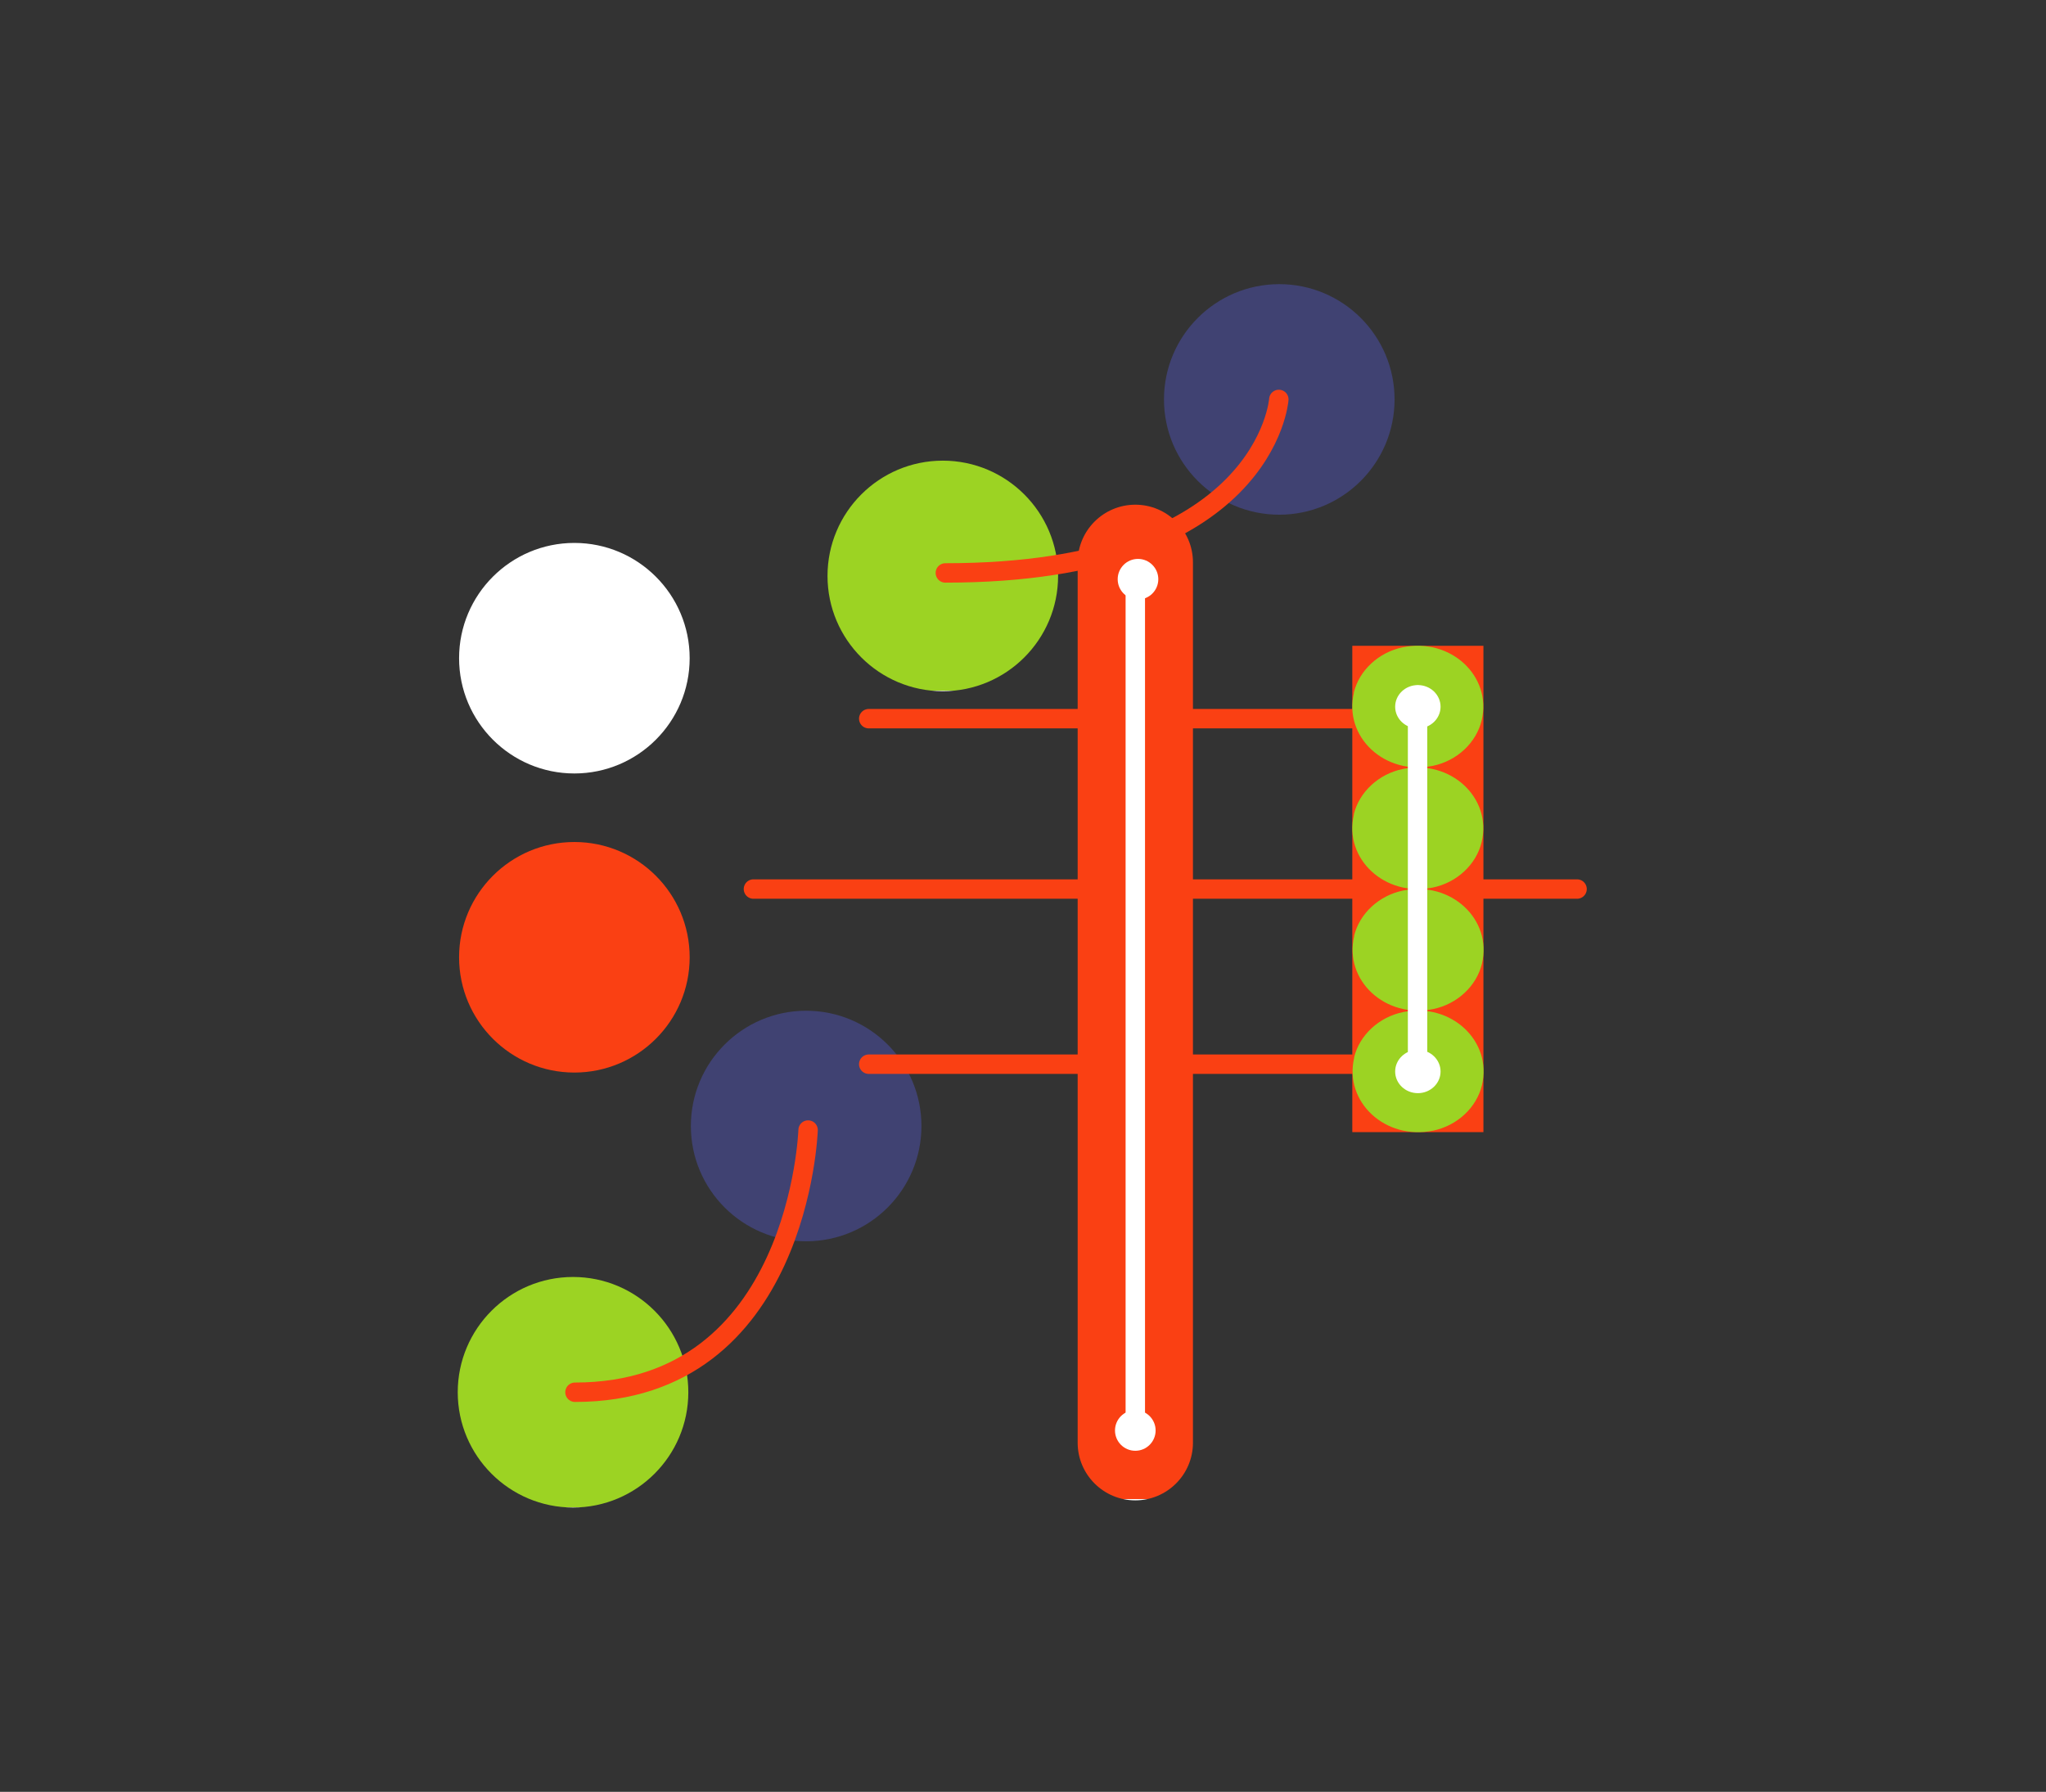 <?xml version="1.0" encoding="UTF-8"?>
<svg id="bot12" xmlns="http://www.w3.org/2000/svg" viewBox="0 0 137 120">
  <rect x="0" y="0" width="137" height="120" fill="#333333" stroke="none"/>
  <defs>
    <style>

      .stroke-width {
        stroke-width: 1.3px;
      }

      .stroke-color-1 {
        stroke: #fa4013;
      }

      .stroke-color-2 {
        stroke: #9cd323;
      }

      .stroke-color-3 {
        stroke:#404272;
      }

      .stroke-color-4 {
        stroke: #ffffff;
      }      
    </style>
    <linearGradient id="color-1" gradientTransform="rotate(90)">
      <stop offset="0%" stop-color="#fa4013" />
      <stop offset="100%" stop-color="#fa4013" />
      <stop offset="100%" stop-color="white" />
    </linearGradient>
    <linearGradient id="color-2" gradientTransform="rotate(90)">
      <stop offset="0%" stop-color="#9cd323" />
      <stop offset="100%" stop-color="#9cd323" />
      <stop offset="100%" stop-color="white" />
    </linearGradient>
    <linearGradient id="color-3" gradientTransform="rotate(90)">
      <stop offset="0%" stop-color="#404272" />
      <stop offset="100%" stop-color="#404272" />
      <stop offset="100%" stop-color="white" />
    </linearGradient>   
    <linearGradient id="color-4" gradientTransform="rotate(90)">
      <stop offset="0%" stop-color="#ffffff" />
      <stop offset="100%" stop-color="#ffffff" />
      <stop offset="100%" stop-color="white" />
    </linearGradient>  
  </defs>
  <path class="color-2" d="m63.13,46.29c4.26,0,7.72-3.46,7.72-7.72s-3.46-7.72-7.72-7.72-7.72,3.46-7.72,7.72,3.46,7.72,7.72,7.72Z" fill="url(#color-2)"/>
  <path class="color-3" d="m85.66,34.47c4.26,0,7.72-3.46,7.72-7.72s-3.46-7.72-7.72-7.72-7.72,3.46-7.72,7.72,3.46,7.72,7.72,7.72Z" fill="url(#color-3)"/>
  <path stroke-linejoin="round" stroke-linecap="round" class="stroke-width stroke-color-1" d="m85.63,26.75s-.82,11.62-22.33,11.62" fill="none"/>
  <path class="color-2" d="m38.37,100.96c4.26,0,7.72-3.46,7.72-7.72s-3.46-7.72-7.72-7.72-7.72,3.46-7.72,7.72,3.46,7.72,7.72,7.72Z" fill="url(#color-2)"/>
  <path class="color-3" d="m53.98,83.13c4.26,0,7.72-3.46,7.72-7.72s-3.46-7.72-7.72-7.72-7.72,3.46-7.72,7.72,3.46,7.72,7.72,7.72Z" fill="url(#color-3)"/>
  <path stroke-linejoin="round" stroke-linecap="round" class="stroke-width stroke-color-1" d="m54.11,75.68s-.58,17.56-15.61,17.56" fill="none"/>
  <path class="color-1" d="m38.46,51.8c4.26,0,7.72-3.46,7.72-7.72s-3.46-7.72-7.72-7.72-7.72,3.46-7.72,7.72,3.46,7.72,7.72,7.72Z" fill="url(#color-4)"/>
  <path class="color-1" d="m38.46,71.83c4.26,0,7.72-3.46,7.72-7.72s-3.46-7.72-7.72-7.72-7.72,3.46-7.72,7.72,3.46,7.72,7.72,7.72Z" fill="url(#color-1)"/>
  <path stroke-linejoin="round" stroke-linecap="round" class="stroke-width stroke-color-1" d="m94.94,48.13h-36.77" fill="none"/>
  <path stroke-linejoin="round" stroke-linecap="round" class="stroke-width stroke-color-1" d="m50.45,59.54h55.15" fill="none"/>
  <path stroke-linejoin="round" stroke-linecap="round" class="stroke-width stroke-color-1" d="m94.94,71.27h-36.77" fill="none"/>
  <path class="color-1" d="m79.88,37.66c0-2.13-1.73-3.86-3.86-3.86s-3.86,1.73-3.86,3.86v58.96c0,2.13,1.73,3.86,3.86,3.86s3.86-1.73,3.86-3.86v-58.96Z" fill="url(#color-1)"/>
  <path stroke-linejoin="round" stroke-linecap="round" class="stroke-width stroke-color-4" d="m76.02,95.48v-56.92" fill="none"/>
  <path class="color-4" d="m76.02,97.16c.75,0,1.36-.61,1.36-1.36s-.61-1.36-1.36-1.36-1.36.61-1.36,1.36.61,1.36,1.36,1.36Z" fill="url(#color-4)"/>
  <path class="color-4" d="m76.2,40.15c.75,0,1.36-.61,1.36-1.36s-.61-1.36-1.36-1.36-1.36.61-1.36,1.36.61,1.36,1.36,1.36Z" fill="url(#color-4)"/>
  <path class="color-1" d="m90.55,75.82h8.78v-32.57h-8.78v32.57Z" fill="url(#color-1)"/>
  <path class="color-2" d="m90.66,54.54c-.71,2.97,2.08,5.56,5.28,4.9,1.61-.33,2.91-1.54,3.27-3.04.71-2.97-2.08-5.56-5.28-4.9-1.61.33-2.92,1.54-3.28,3.04h0Z" fill="url(#color-2)"/>
  <path class="color-2" d="m90.66,46.39c-.71,2.97,2.08,5.56,5.28,4.9,1.61-.33,2.91-1.54,3.27-3.04.71-2.97-2.08-5.56-5.28-4.9-1.61.33-2.92,1.54-3.28,3.04h0Z" fill="url(#color-2)"/>
  <path class="color-2" d="m90.68,62.68c-.71,2.97,2.08,5.56,5.28,4.9,1.61-.33,2.91-1.54,3.27-3.04.71-2.97-2.08-5.56-5.28-4.9-1.61.33-2.92,1.54-3.28,3.04h0Z" fill="url(#color-2)"/>
  <path class="color-2" d="m90.68,70.82c-.71,2.97,2.08,5.56,5.28,4.9,1.61-.33,2.91-1.54,3.27-3.04.71-2.97-2.08-5.56-5.28-4.9-1.61.33-2.92,1.54-3.28,3.04h0Z" fill="url(#color-2)"/>
  <path stroke-linejoin="round" stroke-linecap="round" class="stroke-width stroke-color-4" d="m94.92,71.76v-25.2" fill="none"/>
  <path class="color-4" d="m94.94,73.21c.84,0,1.52-.65,1.52-1.45s-.68-1.45-1.52-1.45-1.52.65-1.52,1.45.68,1.45,1.52,1.45Z" fill="url(#color-4)"/>
  <path class="color-4" d="m94.94,48.78c.84,0,1.52-.65,1.52-1.45s-.68-1.45-1.52-1.45-1.52.65-1.52,1.45.68,1.45,1.52,1.45Z" fill="url(#color-4)"/>
</svg>